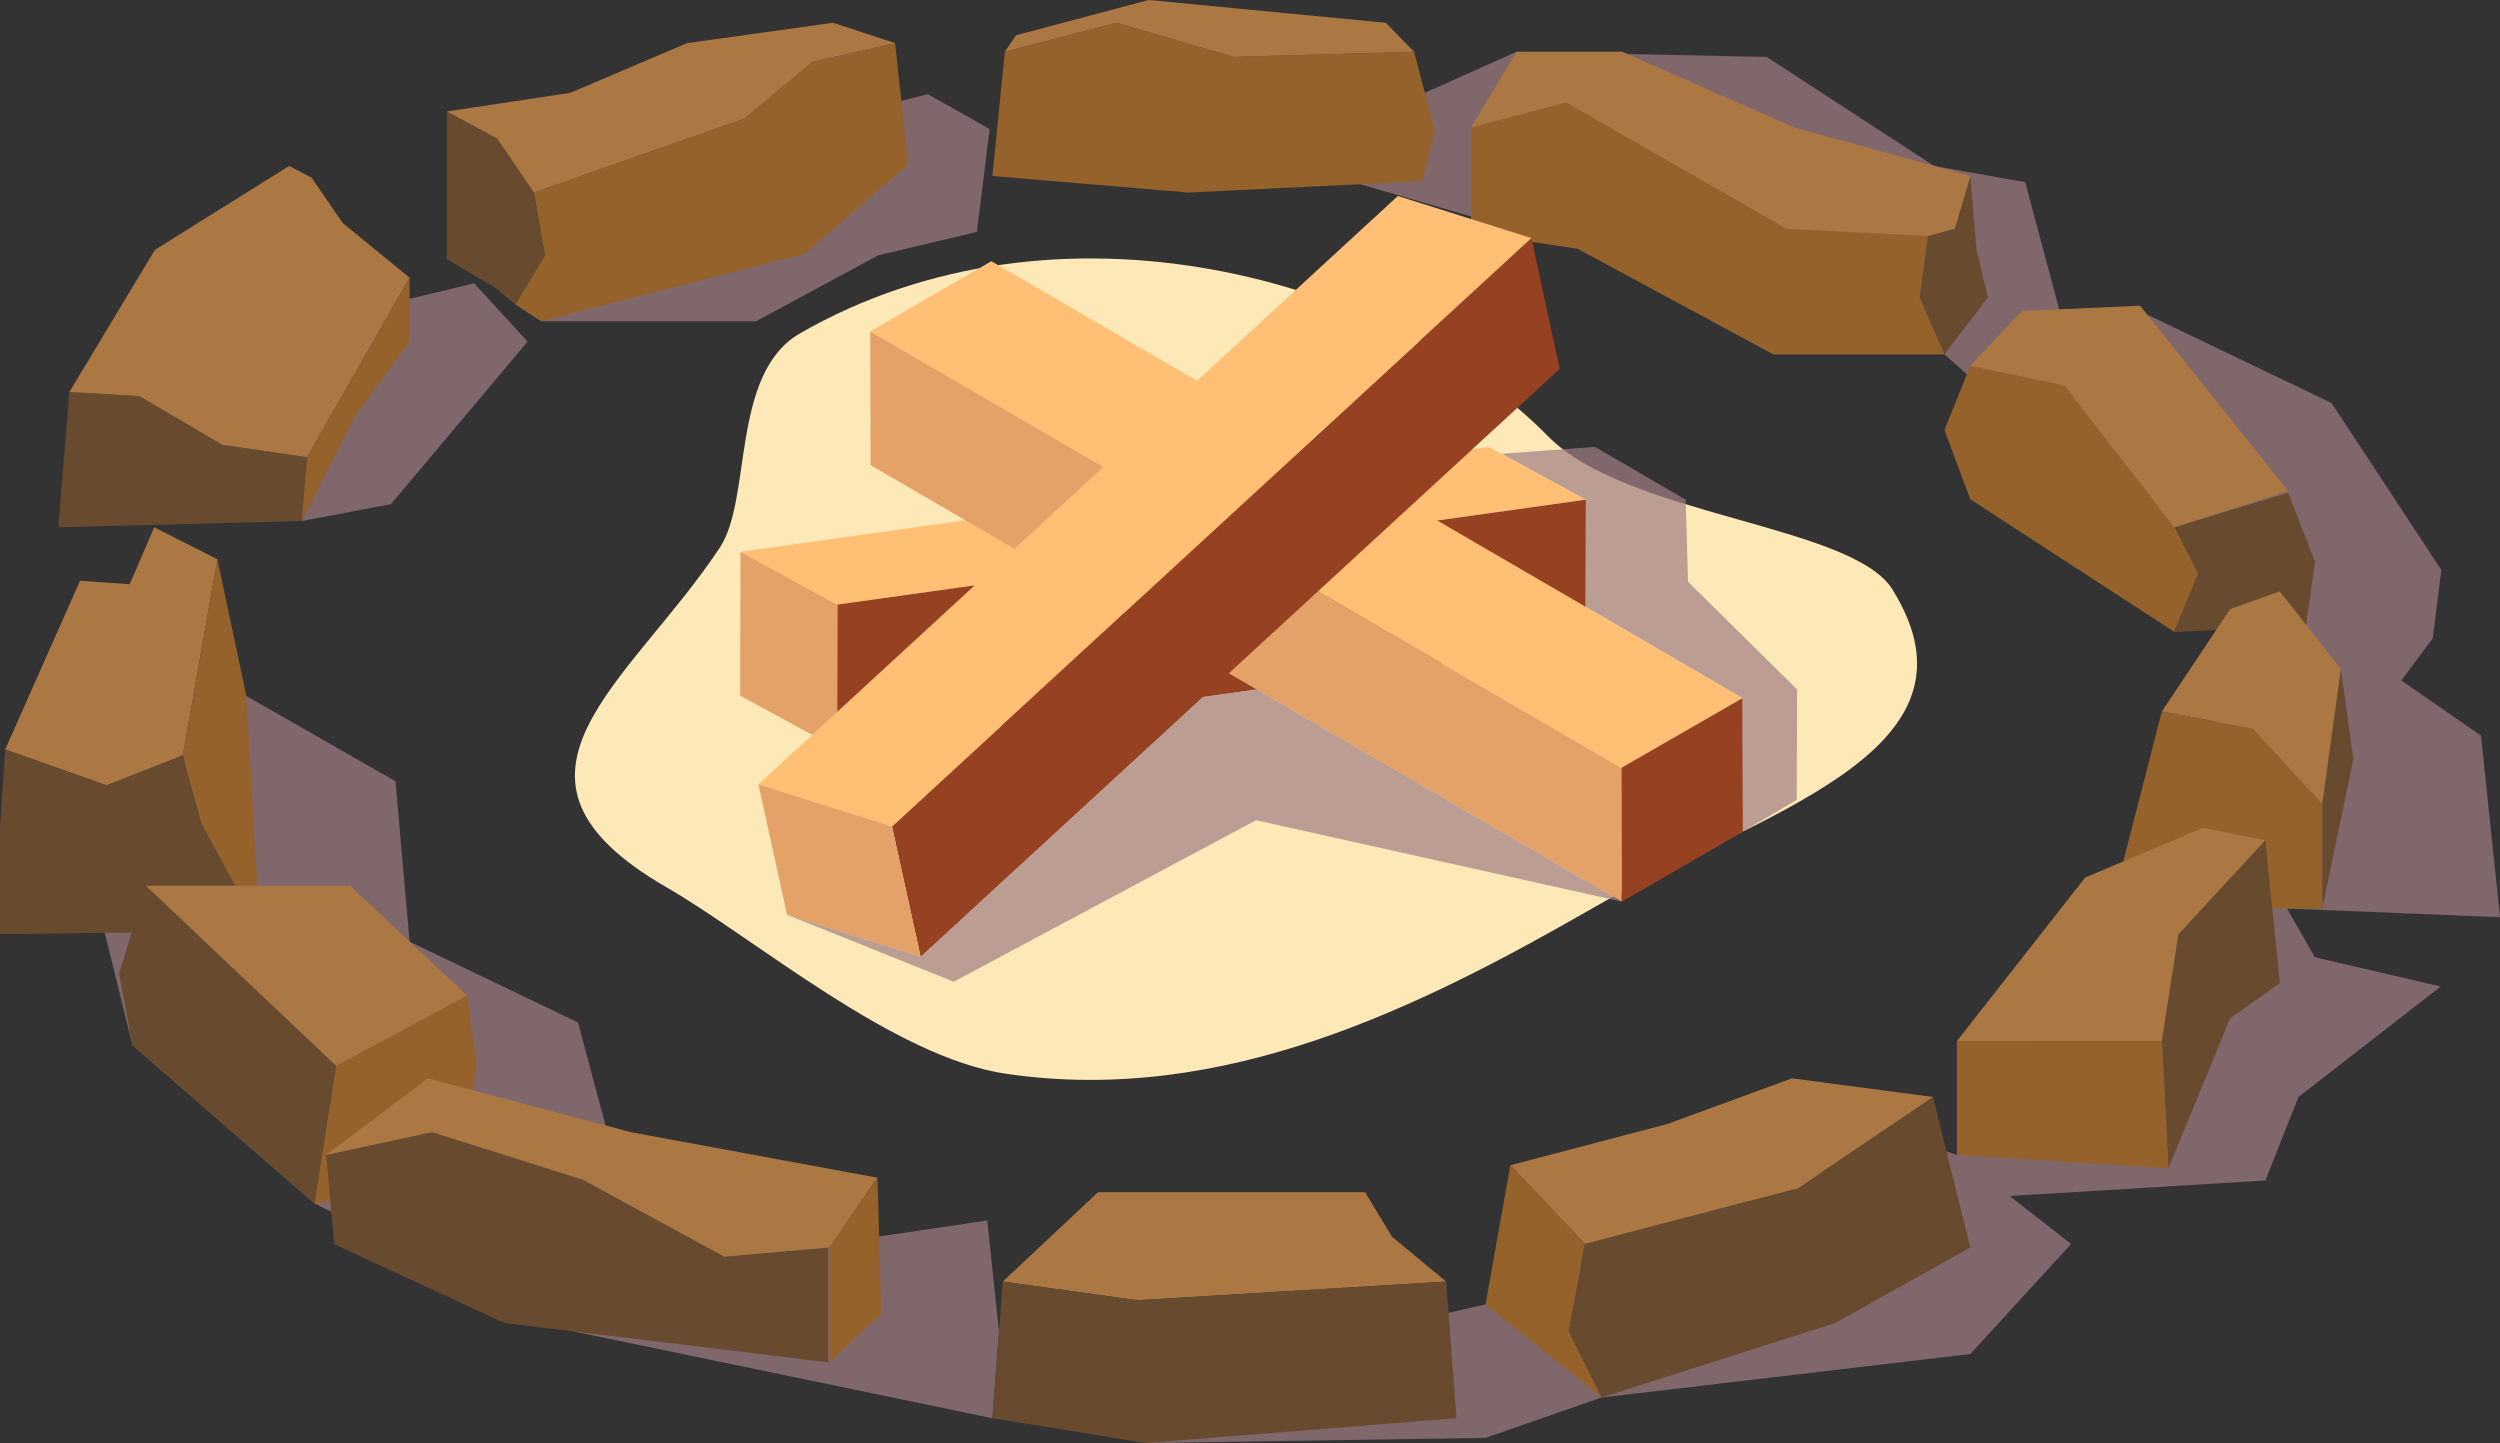 <svg xmlns="http://www.w3.org/2000/svg" viewBox="0 0 72.45 41.82"><rect x="0" y="0" width="72.45" height="41.82" fill="#333333" stroke="none"/><defs><style>.cls-1{isolation:isolate;}.cls-2{fill:#fde9b7;}.cls-3{fill:#a17e85;opacity:0.7;mix-blend-mode:multiply;}.cls-4{fill:#ab7844;}.cls-5{fill:#684b2e;}.cls-6{fill:#96622c;}.cls-7{fill:#e4a268;}.cls-8{fill:#ffbf75;}.cls-9{fill:#964222;}</style></defs><title>bålplass_01</title><g class="cls-1"><g id="Layer_2" data-name="Layer 2"><g id="Layer_1-2" data-name="Layer 1"><path class="cls-2" d="M44.86,12.64c2.28,2.33,8.87,2.56,10,4.47,2.92,4.74-4,6.48-8.69,9.2-5,2.87-10.7,5.73-17,4.81-3.27-.47-7.31-3.94-9.86-5.41-5.54-3.2-1.08-5.87,1.55-9.84.94-1.42.31-5,2.29-6.19C30.67,5.33,40.35,8.06,44.86,12.64Z"/><polygon class="cls-3" points="33.2 41.82 43.05 41.67 46.41 40.5 57.1 39.24 60.02 36.05 58.24 34.66 65.65 34.21 66.61 31.79 70.73 28.59 67.08 27.74 66.28 26.33 72.45 26.58 71.9 21.32 69.59 19.72 70.5 18.5 70.75 16.52 67.57 11.68 62.23 9.12 59.84 9.58 58.69 5.28 56.05 4.81 51.2 1.65 43.95 1.5 41.29 2.69 39.43 5.34 56.35 10.27 65.65 18.49 56.71 33.47 55.3 32.99 43.05 37.8 35.03 39.63 33.2 41.82"/><polygon class="cls-3" points="15.68 9.31 21.91 9.31 25.45 7.4 28.31 6.72 28.68 3.74 26.89 2.73 26.13 2.92 15.68 9.31"/><polygon class="cls-3" points="8.74 15.1 11.33 14.61 15.29 9.9 13.74 8.21 11.87 8.66 8.74 15.1"/><polygon class="cls-3" points="7.14 20.17 11.46 22.64 11.87 27.29 16.75 29.63 17.55 32.62 25.16 35.88 28.61 35.37 28.95 38.58 28.76 41.1 16.6 38.58 9.12 34.88 3.84 30.29 2.61 25.31 7.14 20.17"/><polygon class="cls-4" points="29.06 37.14 31.82 34.55 39.56 34.55 40.34 35.84 41.91 37.14 32.96 37.68 29.06 37.14"/><polygon class="cls-5" points="28.76 41.1 29.06 37.14 32.96 37.68 41.91 37.14 42.21 41.1 33.2 41.82 28.76 41.1"/><path class="cls-5" d="M63.7,16.63c-.06-.09-.69-1.35-.69-1.35l3.3-1,.78,2-.26,1.84-3.82.2Z"/><polygon class="cls-6" points="57.1 10.6 56.35 12.46 57.1 14.47 63.01 18.31 63.7 16.63 63.01 15.28 59.83 11.17 57.1 10.6"/><polygon class="cls-4" points="62.02 8.86 66.31 14.23 63.01 15.28 59.83 11.17 57.1 10.6 58.6 9.01 62.02 8.86"/><polygon class="cls-6" points="67.3 26.33 67.3 23.3 65.29 21.11 62.65 20.62 61.18 26.33 67.3 26.33"/><polygon class="cls-4" points="66.07 17.14 64.63 17.65 62.65 20.62 65.29 21.11 67.3 23.3 67.84 19.39 66.07 17.14"/><polygon class="cls-5" points="67.3 26.33 68.2 22 67.84 19.39 67.3 23.3 67.3 26.33"/><polygon class="cls-4" points="56.71 30.17 60.43 25.43 63.85 23.99 65.65 24.35 63.13 27.08 62.65 30.17 56.71 30.17"/><polygon class="cls-5" points="66.07 28.49 65.65 24.35 63.13 27.08 62.65 30.17 62.84 33.86 64.63 29.51 66.07 28.49"/><polygon class="cls-6" points="56.71 33.47 56.71 30.17 62.65 30.17 62.84 33.86 56.71 33.47"/><polygon class="cls-6" points="42.63 3.69 45.39 2.97 51.78 6.63 55.87 6.84 55.63 8.62 56.35 10.27 51.39 10.27 45.72 7.21 42.63 6.75 42.63 3.69"/><polygon class="cls-5" points="57.1 5.1 56.65 6.62 55.87 6.84 55.63 8.62 56.35 10.27 57.61 8.62 57.28 7.24 57.1 5.1"/><polygon class="cls-4" points="42.63 3.69 43.95 1.5 47.01 1.5 51.99 3.69 57.1 5.1 56.65 6.62 55.87 6.84 51.78 6.63 45.39 2.97 42.63 3.69"/><polygon class="cls-6" points="29.12 1.5 32.36 0.66 35.75 1.65 40.98 1.5 41.58 3.78 41.22 5.25 34.43 5.58 28.76 5.1 29.12 1.5"/><polygon class="cls-4" points="40.16 0.66 33.29 0 29.45 1.02 29.12 1.5 32.36 0.66 35.75 1.65 40.98 1.5 40.16 0.66"/><polygon class="cls-6" points="25.94 1.25 23.56 1.79 21.57 3.44 15.47 5.58 15.79 7.4 14.93 8.82 15.68 9.31 23.31 7.36 26.32 4.77 25.94 1.25"/><polygon class="cls-5" points="12.95 3.23 14.41 4.02 15.47 5.58 15.79 7.4 14.93 8.82 14.37 8.35 12.95 7.51 12.95 3.23"/><polygon class="cls-4" points="24.14 0.66 19.91 1.25 16.53 2.69 12.95 3.23 14.41 4.02 15.47 5.58 21.57 3.44 23.56 1.79 25.94 1.25 24.14 0.66"/><polygon class="cls-5" points="2.01 11.36 4.04 11.48 6.44 12.89 8.9 13.25 8.74 15.1 1.69 15.28 2.01 11.36"/><polygon class="cls-4" points="8.38 4.81 4.49 7.24 2.01 11.36 4.04 11.48 6.44 12.89 8.9 13.25 11.87 8.05 9.93 6.46 9.03 5.15 8.38 4.81"/><polygon class="cls-6" points="11.87 9.9 11.87 8.05 8.9 13.25 8.74 15.1 10.31 12.04 11.87 9.9"/><polygon class="cls-4" points="2.32 16.83 3.76 16.93 4.47 15.28 6.3 16.21 5.3 21.89 3.09 22.76 0.15 21.72 2.32 16.83"/><polygon class="cls-5" points="0 23.96 0.15 21.72 3.09 22.76 5.3 21.89 5.84 23.85 7.53 26.98 0 27.07 0 23.96"/><polygon class="cls-6" points="7.14 20.17 7.53 26.98 5.84 23.85 5.3 21.89 6.3 16.21 7.14 20.17"/><polygon class="cls-5" points="4.23 25.67 3.45 28.22 3.84 30.29 9.12 34.88 9.75 30.89 4.23 25.67"/><polygon class="cls-4" points="13.54 28.85 9.75 30.89 4.23 25.67 10.14 25.67 13.54 28.85"/><polygon class="cls-6" points="13.33 34.13 13.81 30.89 13.54 28.85 9.75 30.89 9.12 34.88 13.33 34.13"/><path class="cls-5" d="M24,39.48V36.15L21,36.42,16.9,34.19s-4.08-1.38-4.38-1.38-3.07.66-3.07.66l.24,2.59,4.93,2.28Z"/><polygon class="cls-4" points="12.4 31.25 18.28 32.81 25.43 34.13 24.04 36.15 20.98 36.41 16.9 34.19 12.52 32.81 9.45 33.47 12.4 31.25"/><polygon class="cls-6" points="25.54 38.07 25.43 34.13 24.04 36.15 24.04 39.48 25.54 38.07"/><polygon class="cls-7" points="24.26 21.69 21.45 20.16 21.46 15.99 24.27 17.52 24.26 21.69"/><polygon class="cls-8" points="24.27 17.52 21.46 15.99 43.14 12.95 45.96 14.48 24.27 17.52"/><polygon class="cls-9" points="45.96 14.48 45.95 18.64 24.26 21.69 24.27 17.52 45.96 14.48"/><polygon class="cls-7" points="47 26.13 25.23 13.48 25.22 9.6 46.99 22.25 47 26.13"/><polygon class="cls-8" points="46.99 22.25 25.22 9.6 28.73 7.57 50.5 20.23 46.99 22.25"/><polygon class="cls-9" points="50.5 20.23 50.51 24.1 47 26.13 46.99 22.25 50.5 20.23"/><polygon class="cls-9" points="26.68 27.73 45.2 10.69 44.38 6.9 25.85 23.95 26.68 27.73"/><polygon class="cls-8" points="25.85 23.95 44.38 6.9 40.51 5.68 21.98 22.73 25.85 23.95"/><polygon class="cls-7" points="21.98 22.73 22.81 26.51 26.68 27.73 25.85 23.95 21.98 22.73"/><polygon class="cls-3" points="22.81 26.51 27.64 28.45 36.4 23.77 47 26.13 37.57 20.65 36.42 19.98 34.86 20.2 26.68 27.73 22.81 26.51"/><polygon class="cls-3" points="50.51 24.1 50.5 20.23 45.95 17.58 45.96 14.48 43.52 13.15 46.22 12.95 48.85 14.48 48.92 16.86 52.08 19.98 52.07 23.18 50.51 24.1"/><polygon class="cls-5" points="46.41 40.5 45.45 38.58 45.93 36.05 52.11 34.43 56.02 31.79 57.1 36.15 53.19 38.34 46.41 40.5"/><polygon class="cls-4" points="48.33 32.57 43.77 33.77 45.93 36.05 52.11 34.43 56.02 31.79 51.93 31.25 48.33 32.57"/><polygon class="cls-6" points="43.05 37.8 43.77 33.77 45.93 36.05 45.45 38.58 46.41 40.5 43.05 37.8"/></g></g></g></svg>